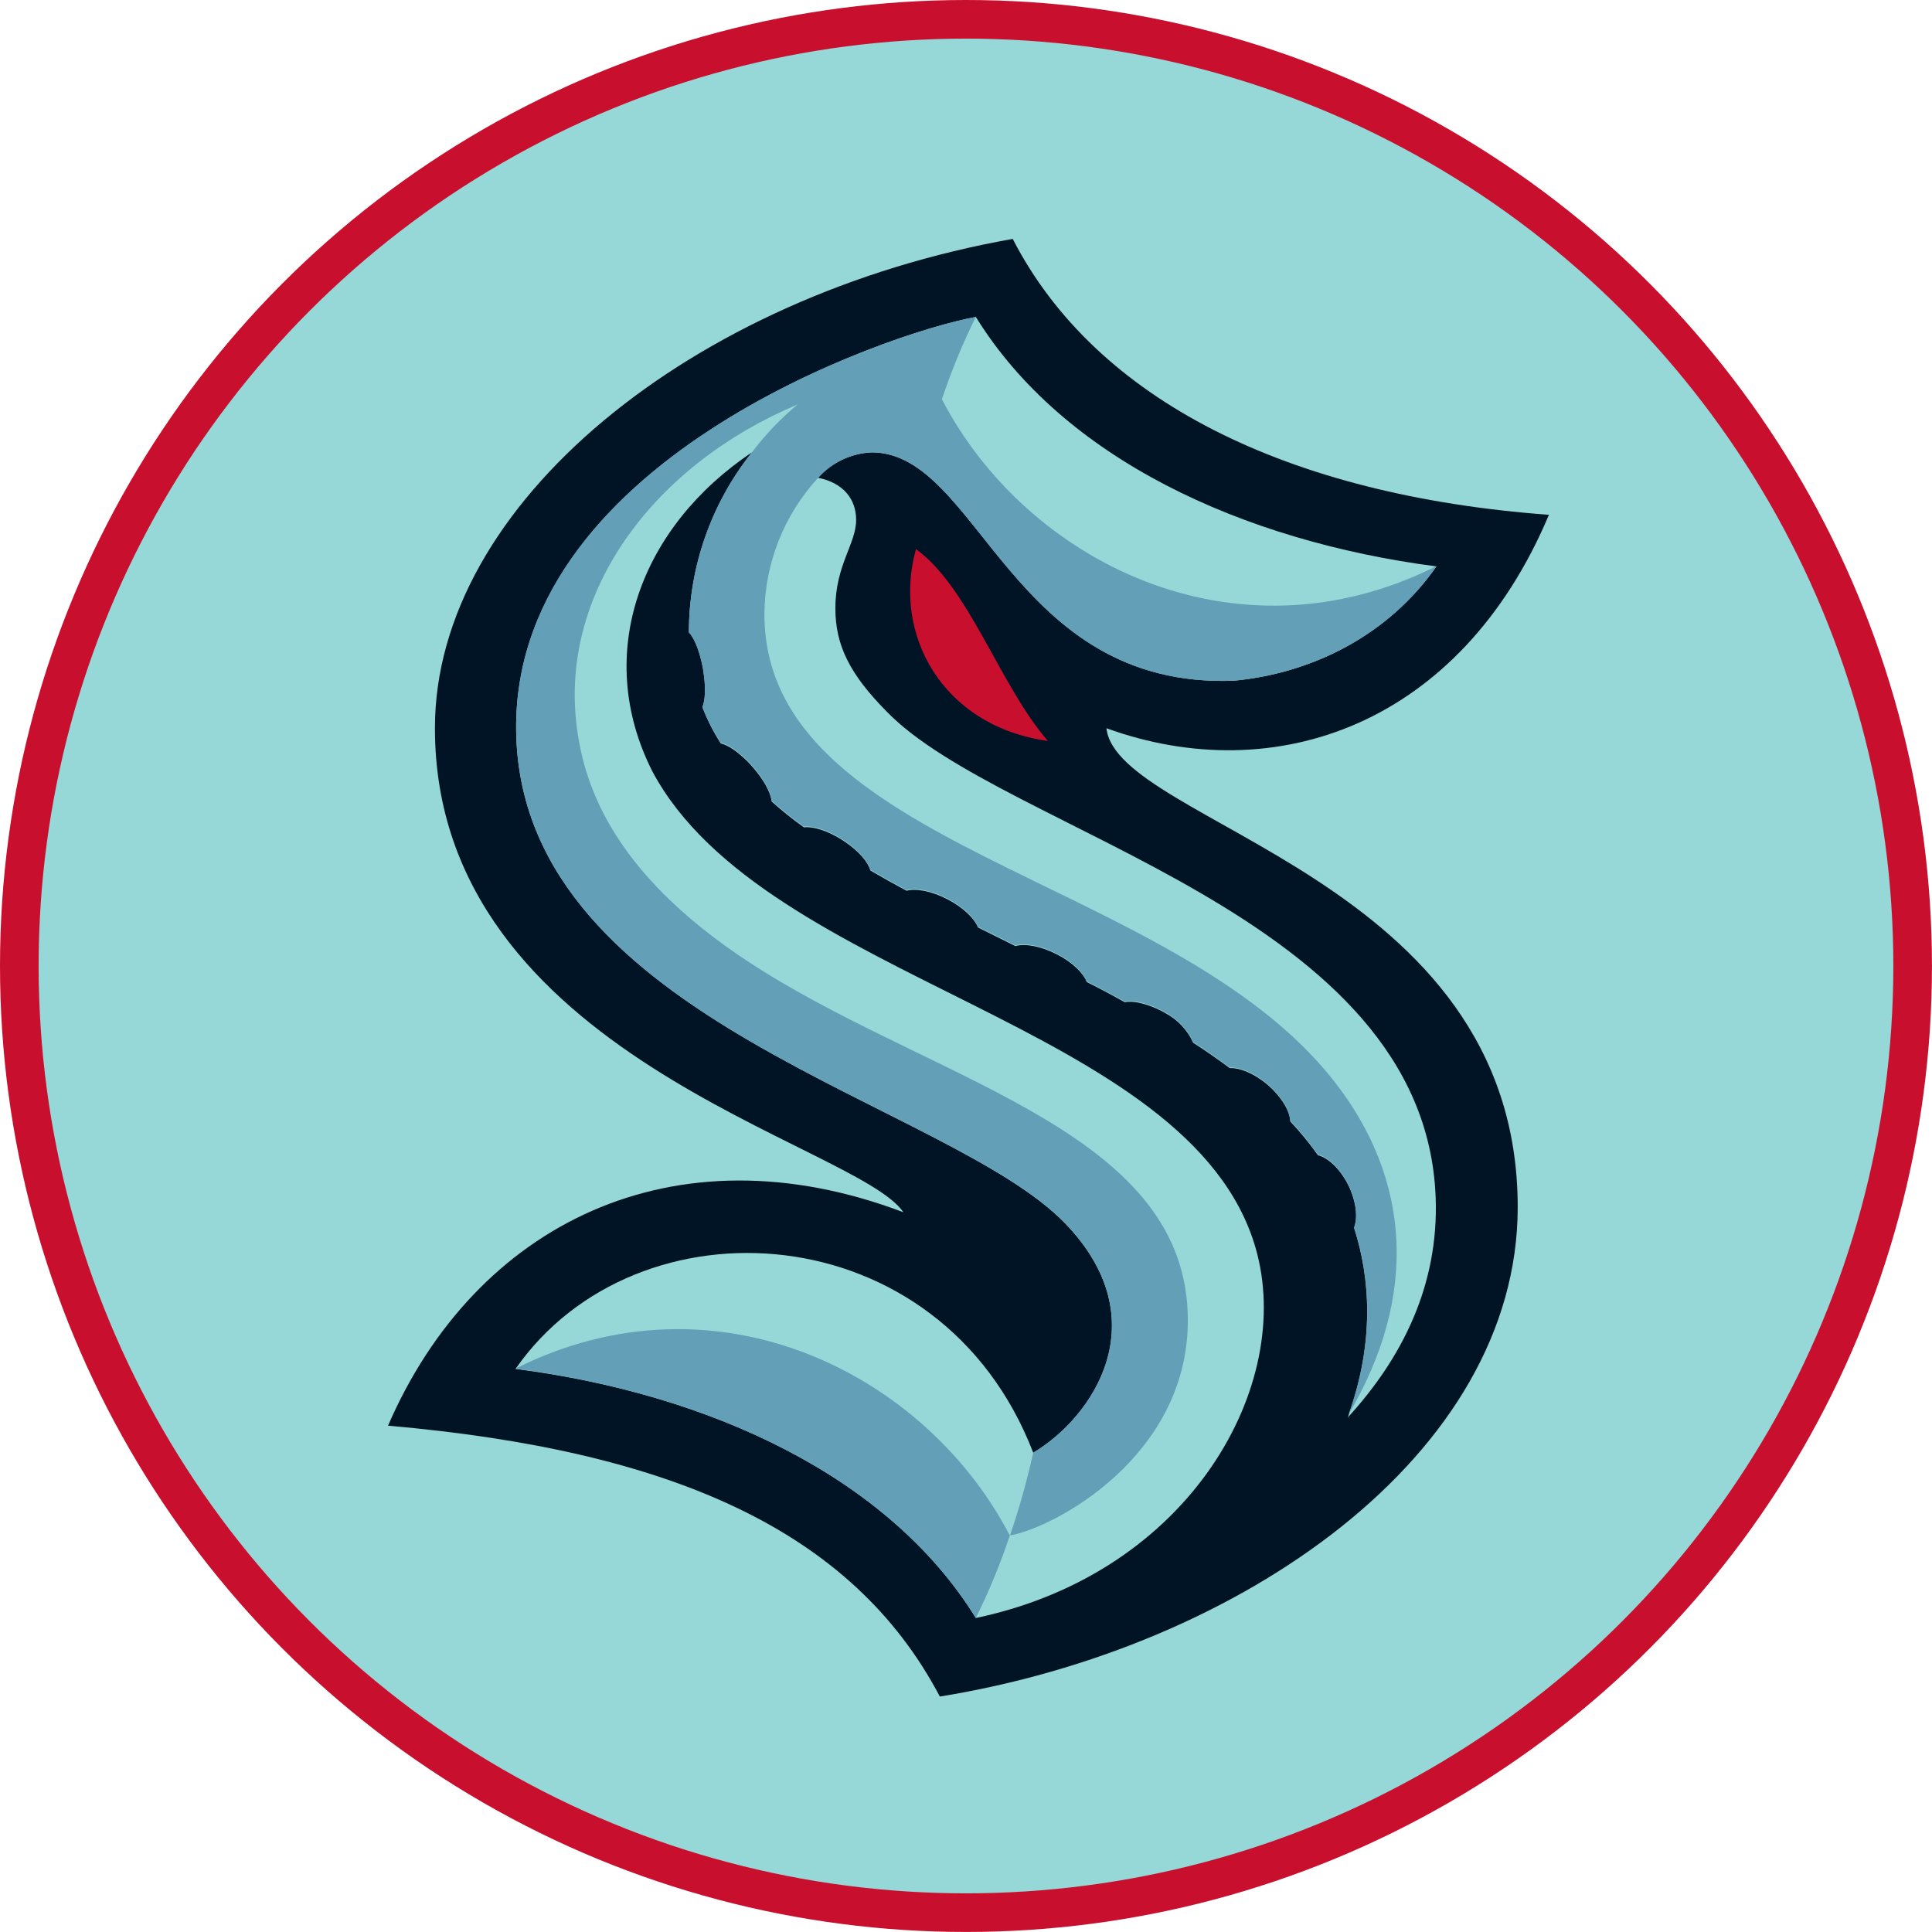 <?xml version="1.0" encoding="UTF-8" standalone="no"?>
<svg
   xmlns:dc="http://purl.org/dc/elements/1.1/"
   xmlns:cc="http://creativecommons.org/ns#"
   xmlns:rdf="http://www.w3.org/1999/02/22-rdf-syntax-ns#"
   xmlns:svg="http://www.w3.org/2000/svg"
   xmlns="http://www.w3.org/2000/svg"
   xmlns:sodipodi="http://sodipodi.sourceforge.net/DTD/sodipodi-0.dtd"
   xmlns:inkscape="http://www.inkscape.org/namespaces/inkscape"
   inkscape:export-ydpi="191.99995"
   inkscape:export-xdpi="191.99995"
   inkscape:export-filename="E:\MyFiles\Projects\NHL_Playoffs\NewLogos\KrakenCircle.png"
   width="200"
   height="200"
   viewBox="0 0 52.917 52.917"
   version="1.1"
   id="svg8"
   inkscape:version="1.0 (4035a4fb49, 2020-05-01)"
   sodipodi:docname="KrakenCircle.svg">
  <defs
     id="defs2" />
  <sodipodi:namedview
     id="base"
     pagecolor="#ffffff"
     bordercolor="#666666"
     borderopacity="1.0"
     inkscape:pageopacity="0.0"
     inkscape:pageshadow="2"
     inkscape:zoom="2.8"
     inkscape:cx="87.863592"
     inkscape:cy="112.50044"
     inkscape:document-units="mm"
     inkscape:current-layer="layer1"
     inkscape:document-rotation="0"
     showgrid="false"
     units="px"
     inkscape:window-width="1600"
     inkscape:window-height="1137"
     inkscape:window-x="1912"
     inkscape:window-y="-8"
     inkscape:window-maximized="1" />
  <g
     inkscape:label="Layer 1"
     inkscape:groupmode="layer"
     id="layer1">
    <ellipse
       style="fill:#96d8d8;stroke:#c8102e;stroke-width:1.058;stroke-miterlimit:4;stroke-dasharray:none;stroke-opacity:1;fill-opacity:1"
       id="path833"
       cx="26.458"
       cy="26.458"
       rx="25.929"
       ry="25.929"
       inkscape:export-xdpi="191.99995"
       inkscape:export-ydpi="191.99995" />
    <g
       style="clip-rule:evenodd;fill-rule:evenodd;stroke-linejoin:round;stroke-miterlimit:1.414"
       id="g876"
       transform="matrix(0.159,0,0,0.159,-17.992,-5.292)"
       inkscape:export-xdpi="191.99995"
       inkscape:export-ydpi="191.99995">
      <g
         id="g861"
         transform="matrix(1.111,0,0,1.111,180,66.772)"
         fill-rule="nonzero">
        <path
           id="path853"
           fill="#001425"
           d="m 0,190.91 c 44,3.85 72,16.26 85.56,42 46.55,-7.54 89.6,-37.39 89.6,-75.88 0,-51.26 -62.12,-59.32 -63.77,-74.26 C 137.51,92.24 166.27,82.28 180,49.68 139.42,46.68 109.71,31.88 96.86,6.9 47.09,15.73 7.27,48 7.27,82.75 c 0,50.83 65.33,64.29 72.64,75.07 C 44.26,144.3 13.51,159.7 0,190.91 Z" />
        <path
           id="path855"
           fill="#96d8d8"
           d="M 77.25,80.12 C 71.68,74.46 69.36,70 69.36,64.18 c 0,-6.7 3.22,-10 3.22,-13.72 0,-3.22 -2,-5.75 -5.9,-6.52 2.126,-2.383 5.129,-3.805 8.32,-3.94 16.61,0 21.52,36.72 56.18,35.4 12.35,-1.18 24,-7.18 31.37,-17.72 C 132.28,53.72 104.65,40.86 91.14,19 c -14,2.55 -72.74,22.82 -71.25,65.18 1.54,44.17 66.87,56.45 85.15,75.42 14.41,15 4.26,30 -5,35.51 -14.35,-37.31 -61.5,-40 -80.27,-13 30.23,3.89 57.87,16.76 71.37,38.62 33.39,-7 49.5,-36.28 43.37,-57.4 -10.15,-35 -76,-41.1 -93.51,-73.84 C 31.66,71.07 39.34,51.41 56.42,40 c -6.318,7.925 -9.764,17.765 -9.77,27.9 1.52,1.65 2.16,5.53 2.18,5.6 0.22,1.35 0.62,4.21 -0.09,6 0.752,1.967 1.707,3.851 2.85,5.62 2.28,0.57 4.86,3.55 4.9,3.62 2.52,2.89 2.91,4.71 3,5.4 1.55,1.39 3.22,2.73 5,4 1.47,-0.17 3.72,0.54 6,2 2.62,1.71 3.93,3.42 4.3,4.69 1.83,1.07 3.7,2.11 5.62,3.14 1.47,-0.4 3.89,0.06 6.31,1.31 2.42,1.25 4.22,3 4.75,4.38 l 5.81,2.89 c 1.46,-0.43 3.9,0 6.35,1.24 2.45,1.24 4.15,2.91 4.71,4.33 2,1 4,2.07 5.89,3.13 1.8,-0.37 4.67,0.73 6.24,1.66 1.932,1.012 3.471,2.642 4.37,4.63 2,1.27 3.85,2.58 5.67,3.93 1.53,-0.07 3.79,0.81 5.89,2.6 2.27,2 3.44,4.15 3.49,5.66 1.552,1.649 2.989,3.403 4.3,5.25 1.86,0.46 3.73,2.61 4.77,4.77 1.44,3.15 1.26,5.36 0.83,6.51 2.51,7.81 3.18,17.66 -0.85,29 0,0.11 -0.09,0.25 -0.15,0.4 8.43,-9.19 14.13,-20.49 13.65,-34.06 C 160.85,111.37 95.53,99.09 77.25,80.12 Z" />
        <path
           id="path857"
           fill="#c8102e"
           d="M 102.32,84.75 C 94.86,76.17 90.09,60.94 81.86,55 c -3.69,13.11 3.99,27.44 20.46,29.75 z" />
        <path
           id="path859"
           fill="#639fb6"
           d="m 96.41,207.94 c -1.46,4.38 -3.221,8.653 -5.27,12.79 C 77.64,198.86 50,186 19.74,182.07 51,166.39 83.4,182.89 96.41,207.94 Z M 162.55,57.64 C 131.27,73.32 98.89,56.82 85.88,31.76 87.334,27.389 89.091,23.125 91.14,19 77.92,21.38 18.39,41.43 19.89,84.16 c 1.54,44.17 66.87,56.45 85.15,75.42 14.41,15 4.26,30 -5,35.51 -0.964,4.343 -2.166,8.629 -3.6,12.84 6.8,-1.19 27.43,-12.11 27.57,-33.13 0.18,-29 -37.26,-36.64 -65.63,-54.22 C 35,106.11 30.46,91.76 29.28,82.67 26.49,61.3 41.58,41.77 63.51,32.57 c -2.641,2.195 -5.021,4.689 -7.09,7.43 -6.317,7.93 -9.762,17.772 -9.77,27.91 1.52,1.65 2.16,5.52 2.18,5.6 0.22,1.35 0.62,4.21 -0.09,6 0.762,1.922 1.716,3.761 2.85,5.49 2.28,0.58 4.86,3.56 4.9,3.62 2.52,2.89 2.91,4.72 3,5.41 1.55,1.39 3.22,2.72 5,4 1.47,-0.17 3.72,0.55 6,2 2.62,1.72 3.93,3.42 4.3,4.69 1.827,1.067 3.7,2.113 5.62,3.14 1.47,-0.4 3.89,0.06 6.31,1.31 2.42,1.25 4.22,3 4.75,4.39 l 5.81,2.88 c 1.46,-0.42 3.9,0 6.35,1.25 2.45,1.25 4.15,2.9 4.71,4.32 2,1.033 3.963,2.077 5.89,3.13 1.8,-0.37 4.67,0.73 6.24,1.67 1.934,1.009 3.474,2.641 4.37,4.63 2,1.27 3.85,2.58 5.67,3.93 1.53,-0.07 3.79,0.81 5.89,2.6 2.27,2 3.44,4.15 3.49,5.65 1.55,1.651 2.987,3.405 4.3,5.25 1.86,0.47 3.73,2.62 4.77,4.77 1.44,3.15 1.26,5.36 0.83,6.51 2.51,7.82 3.18,17.67 -0.85,29 10.78,-18.26 9.74,-36.4 -2.3,-51.72 -25.18,-32 -88.52,-35.86 -88.28,-72.58 0.104,-7.776 3.087,-15.243 8.37,-20.95 2.118,-2.359 5.102,-3.767 8.27,-3.9 16.61,0 21.52,36.72 56.18,35.4 12.37,-1.19 24.05,-7.19 31.38,-17.72 z" />
      </g>
    </g>
  </g>
</svg>
